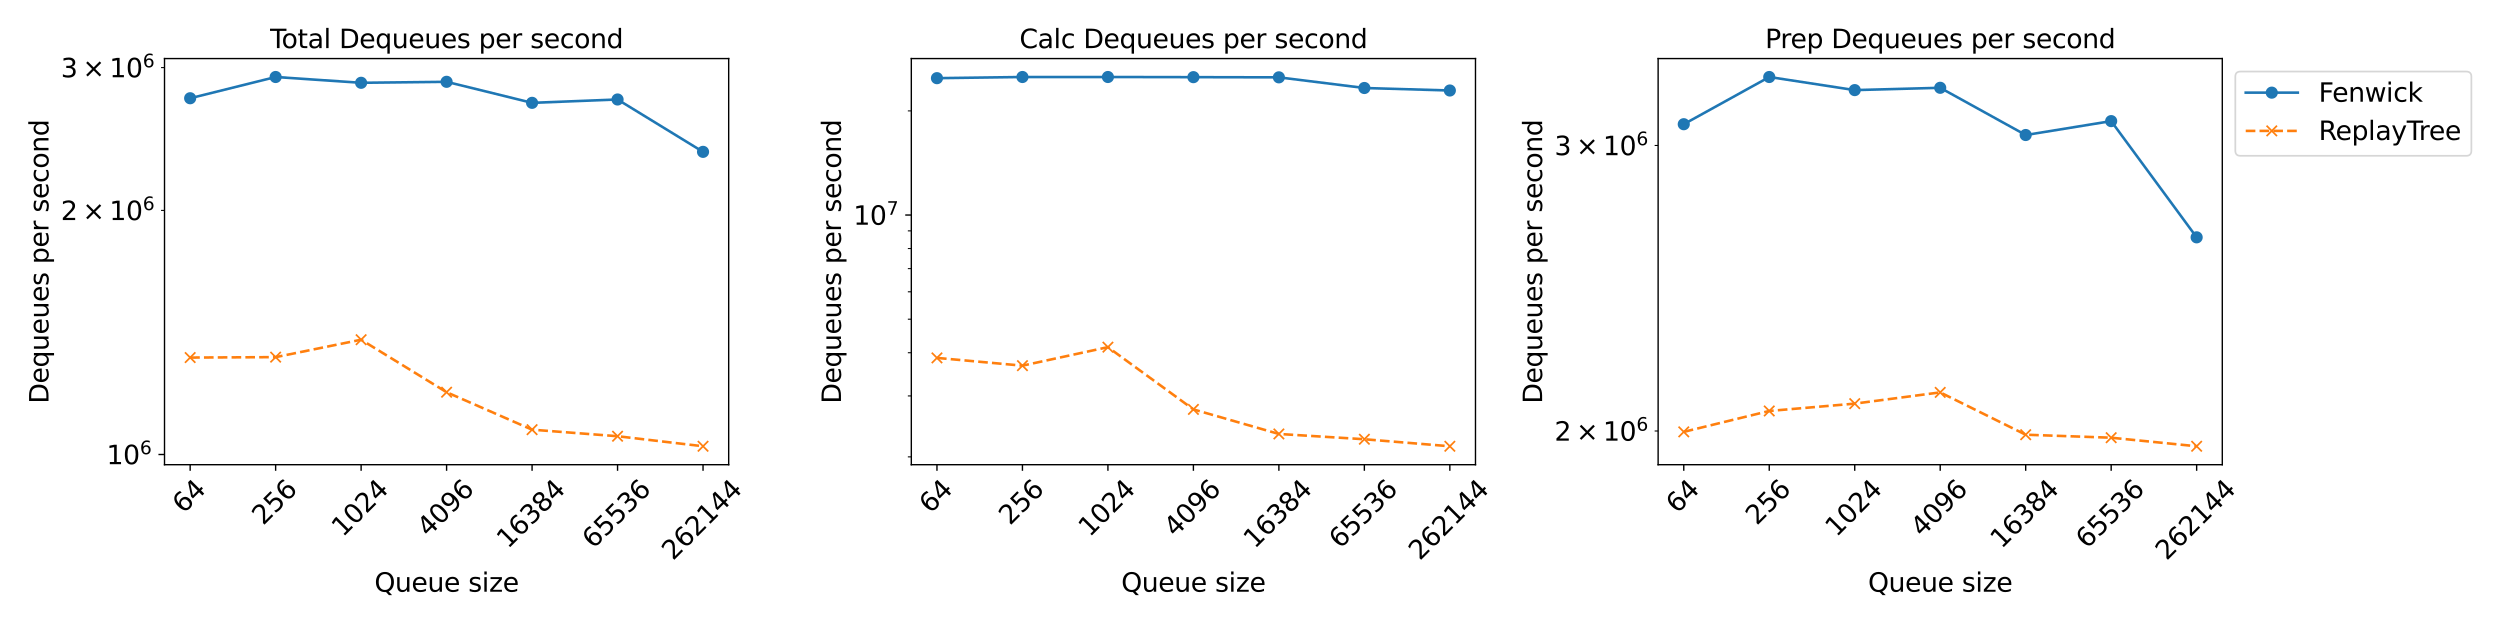 <?xml version="1.0" encoding="utf-8" standalone="no"?>
<!DOCTYPE svg PUBLIC "-//W3C//DTD SVG 1.1//EN"
  "http://www.w3.org/Graphics/SVG/1.1/DTD/svg11.dtd">
<svg xmlns:xlink="http://www.w3.org/1999/xlink" width="1440pt" height="360pt" viewBox="0 0 1440 360" xmlns="http://www.w3.org/2000/svg" version="1.1">
 <defs>
  <style type="text/css">*{stroke-linejoin: round; stroke-linecap: butt}</style>
 </defs>
 <g id="figure_1">
  <g id="patch_1">
   <path d="M 0 360 
L 1440 360 
L 1440 0 
L 0 0 
z
" style="fill: #ffffff"/>
  </g>
  <g id="axes_1">
   <g id="patch_2">
    <path d="M 94.759 267.679 
L 419.72 267.679 
L 419.72 33.72 
L 94.759 33.72 
z
" style="fill: #ffffff"/>
   </g>
   <g id="matplotlib.axis_1">
    <g id="xtick_1">
     <g id="line2d_1">
      <defs>
       <path id="mc49d86171c" d="M 0 0 
L 0 3.5 
" style="stroke: #000000; stroke-width: 0.8"/>
      </defs>
      <g>
       <use xlink:href="#mc49d86171c" x="109.53" y="267.679" style="stroke: #000000; stroke-width: 0.8"/>
      </g>
     </g>
     <g id="text_1">
      <!-- 64 -->
      <g transform="translate(105.708 296.235) rotate(-45) scale(0.15 -0.15)">
       <defs>
        <path id="DejaVuSans-36" d="M 2113 2584 
Q 1688 2584 1439 2293 
Q 1191 2003 1191 1497 
Q 1191 994 1439 701 
Q 1688 409 2113 409 
Q 2538 409 2786 701 
Q 3034 994 3034 1497 
Q 3034 2003 2786 2293 
Q 2538 2584 2113 2584 
z
M 3366 4563 
L 3366 3988 
Q 3128 4100 2886 4159 
Q 2644 4219 2406 4219 
Q 1781 4219 1451 3797 
Q 1122 3375 1075 2522 
Q 1259 2794 1537 2939 
Q 1816 3084 2150 3084 
Q 2853 3084 3261 2657 
Q 3669 2231 3669 1497 
Q 3669 778 3244 343 
Q 2819 -91 2113 -91 
Q 1303 -91 875 529 
Q 447 1150 447 2328 
Q 447 3434 972 4092 
Q 1497 4750 2381 4750 
Q 2619 4750 2861 4703 
Q 3103 4656 3366 4563 
z
" transform="scale(0.016)"/>
        <path id="DejaVuSans-34" d="M 2419 4116 
L 825 1625 
L 2419 1625 
L 2419 4116 
z
M 2253 4666 
L 3047 4666 
L 3047 1625 
L 3713 1625 
L 3713 1100 
L 3047 1100 
L 3047 0 
L 2419 0 
L 2419 1100 
L 313 1100 
L 313 1709 
L 2253 4666 
z
" transform="scale(0.016)"/>
       </defs>
       <use xlink:href="#DejaVuSans-36"/>
       <use xlink:href="#DejaVuSans-34" x="63.623"/>
      </g>
     </g>
    </g>
    <g id="xtick_2">
     <g id="line2d_2">
      <g>
       <use xlink:href="#mc49d86171c" x="158.766" y="267.679" style="stroke: #000000; stroke-width: 0.8"/>
      </g>
     </g>
     <g id="text_2">
      <!-- 256 -->
      <g transform="translate(151.57 302.984) rotate(-45) scale(0.15 -0.15)">
       <defs>
        <path id="DejaVuSans-32" d="M 1228 531 
L 3431 531 
L 3431 0 
L 469 0 
L 469 531 
Q 828 903 1448 1529 
Q 2069 2156 2228 2338 
Q 2531 2678 2651 2914 
Q 2772 3150 2772 3378 
Q 2772 3750 2511 3984 
Q 2250 4219 1831 4219 
Q 1534 4219 1204 4116 
Q 875 4013 500 3803 
L 500 4441 
Q 881 4594 1212 4672 
Q 1544 4750 1819 4750 
Q 2544 4750 2975 4387 
Q 3406 4025 3406 3419 
Q 3406 3131 3298 2873 
Q 3191 2616 2906 2266 
Q 2828 2175 2409 1742 
Q 1991 1309 1228 531 
z
" transform="scale(0.016)"/>
        <path id="DejaVuSans-35" d="M 691 4666 
L 3169 4666 
L 3169 4134 
L 1269 4134 
L 1269 2991 
Q 1406 3038 1543 3061 
Q 1681 3084 1819 3084 
Q 2600 3084 3056 2656 
Q 3513 2228 3513 1497 
Q 3513 744 3044 326 
Q 2575 -91 1722 -91 
Q 1428 -91 1123 -41 
Q 819 9 494 109 
L 494 744 
Q 775 591 1075 516 
Q 1375 441 1709 441 
Q 2250 441 2565 725 
Q 2881 1009 2881 1497 
Q 2881 1984 2565 2268 
Q 2250 2553 1709 2553 
Q 1456 2553 1204 2497 
Q 953 2441 691 2322 
L 691 4666 
z
" transform="scale(0.016)"/>
       </defs>
       <use xlink:href="#DejaVuSans-32"/>
       <use xlink:href="#DejaVuSans-35" x="63.623"/>
       <use xlink:href="#DejaVuSans-36" x="127.246"/>
      </g>
     </g>
    </g>
    <g id="xtick_3">
     <g id="line2d_3">
      <g>
       <use xlink:href="#mc49d86171c" x="208.003" y="267.679" style="stroke: #000000; stroke-width: 0.8"/>
      </g>
     </g>
     <g id="text_3">
      <!-- 1024 -->
      <g transform="translate(197.433 309.732) rotate(-45) scale(0.15 -0.15)">
       <defs>
        <path id="DejaVuSans-31" d="M 794 531 
L 1825 531 
L 1825 4091 
L 703 3866 
L 703 4441 
L 1819 4666 
L 2450 4666 
L 2450 531 
L 3481 531 
L 3481 0 
L 794 0 
L 794 531 
z
" transform="scale(0.016)"/>
        <path id="DejaVuSans-30" d="M 2034 4250 
Q 1547 4250 1301 3770 
Q 1056 3291 1056 2328 
Q 1056 1369 1301 889 
Q 1547 409 2034 409 
Q 2525 409 2770 889 
Q 3016 1369 3016 2328 
Q 3016 3291 2770 3770 
Q 2525 4250 2034 4250 
z
M 2034 4750 
Q 2819 4750 3233 4129 
Q 3647 3509 3647 2328 
Q 3647 1150 3233 529 
Q 2819 -91 2034 -91 
Q 1250 -91 836 529 
Q 422 1150 422 2328 
Q 422 3509 836 4129 
Q 1250 4750 2034 4750 
z
" transform="scale(0.016)"/>
       </defs>
       <use xlink:href="#DejaVuSans-31"/>
       <use xlink:href="#DejaVuSans-30" x="63.623"/>
       <use xlink:href="#DejaVuSans-32" x="127.246"/>
       <use xlink:href="#DejaVuSans-34" x="190.869"/>
      </g>
     </g>
    </g>
    <g id="xtick_4">
     <g id="line2d_4">
      <g>
       <use xlink:href="#mc49d86171c" x="257.239" y="267.679" style="stroke: #000000; stroke-width: 0.8"/>
      </g>
     </g>
     <g id="text_4">
      <!-- 4096 -->
      <g transform="translate(246.669 309.732) rotate(-45) scale(0.15 -0.15)">
       <defs>
        <path id="DejaVuSans-39" d="M 703 97 
L 703 672 
Q 941 559 1184 500 
Q 1428 441 1663 441 
Q 2288 441 2617 861 
Q 2947 1281 2994 2138 
Q 2813 1869 2534 1725 
Q 2256 1581 1919 1581 
Q 1219 1581 811 2004 
Q 403 2428 403 3163 
Q 403 3881 828 4315 
Q 1253 4750 1959 4750 
Q 2769 4750 3195 4129 
Q 3622 3509 3622 2328 
Q 3622 1225 3098 567 
Q 2575 -91 1691 -91 
Q 1453 -91 1209 -44 
Q 966 3 703 97 
z
M 1959 2075 
Q 2384 2075 2632 2365 
Q 2881 2656 2881 3163 
Q 2881 3666 2632 3958 
Q 2384 4250 1959 4250 
Q 1534 4250 1286 3958 
Q 1038 3666 1038 3163 
Q 1038 2656 1286 2365 
Q 1534 2075 1959 2075 
z
" transform="scale(0.016)"/>
       </defs>
       <use xlink:href="#DejaVuSans-34"/>
       <use xlink:href="#DejaVuSans-30" x="63.623"/>
       <use xlink:href="#DejaVuSans-39" x="127.246"/>
       <use xlink:href="#DejaVuSans-36" x="190.869"/>
      </g>
     </g>
    </g>
    <g id="xtick_5">
     <g id="line2d_5">
      <g>
       <use xlink:href="#mc49d86171c" x="306.476" y="267.679" style="stroke: #000000; stroke-width: 0.8"/>
      </g>
     </g>
     <g id="text_5">
      <!-- 16384 -->
      <g transform="translate(292.531 316.481) rotate(-45) scale(0.15 -0.15)">
       <defs>
        <path id="DejaVuSans-33" d="M 2597 2516 
Q 3050 2419 3304 2112 
Q 3559 1806 3559 1356 
Q 3559 666 3084 287 
Q 2609 -91 1734 -91 
Q 1441 -91 1130 -33 
Q 819 25 488 141 
L 488 750 
Q 750 597 1062 519 
Q 1375 441 1716 441 
Q 2309 441 2620 675 
Q 2931 909 2931 1356 
Q 2931 1769 2642 2001 
Q 2353 2234 1838 2234 
L 1294 2234 
L 1294 2753 
L 1863 2753 
Q 2328 2753 2575 2939 
Q 2822 3125 2822 3475 
Q 2822 3834 2567 4026 
Q 2313 4219 1838 4219 
Q 1578 4219 1281 4162 
Q 984 4106 628 3988 
L 628 4550 
Q 988 4650 1302 4700 
Q 1616 4750 1894 4750 
Q 2613 4750 3031 4423 
Q 3450 4097 3450 3541 
Q 3450 3153 3228 2886 
Q 3006 2619 2597 2516 
z
" transform="scale(0.016)"/>
        <path id="DejaVuSans-38" d="M 2034 2216 
Q 1584 2216 1326 1975 
Q 1069 1734 1069 1313 
Q 1069 891 1326 650 
Q 1584 409 2034 409 
Q 2484 409 2743 651 
Q 3003 894 3003 1313 
Q 3003 1734 2745 1975 
Q 2488 2216 2034 2216 
z
M 1403 2484 
Q 997 2584 770 2862 
Q 544 3141 544 3541 
Q 544 4100 942 4425 
Q 1341 4750 2034 4750 
Q 2731 4750 3128 4425 
Q 3525 4100 3525 3541 
Q 3525 3141 3298 2862 
Q 3072 2584 2669 2484 
Q 3125 2378 3379 2068 
Q 3634 1759 3634 1313 
Q 3634 634 3220 271 
Q 2806 -91 2034 -91 
Q 1263 -91 848 271 
Q 434 634 434 1313 
Q 434 1759 690 2068 
Q 947 2378 1403 2484 
z
M 1172 3481 
Q 1172 3119 1398 2916 
Q 1625 2713 2034 2713 
Q 2441 2713 2670 2916 
Q 2900 3119 2900 3481 
Q 2900 3844 2670 4047 
Q 2441 4250 2034 4250 
Q 1625 4250 1398 4047 
Q 1172 3844 1172 3481 
z
" transform="scale(0.016)"/>
       </defs>
       <use xlink:href="#DejaVuSans-31"/>
       <use xlink:href="#DejaVuSans-36" x="63.623"/>
       <use xlink:href="#DejaVuSans-33" x="127.246"/>
       <use xlink:href="#DejaVuSans-38" x="190.869"/>
       <use xlink:href="#DejaVuSans-34" x="254.492"/>
      </g>
     </g>
    </g>
    <g id="xtick_6">
     <g id="line2d_6">
      <g>
       <use xlink:href="#mc49d86171c" x="355.712" y="267.679" style="stroke: #000000; stroke-width: 0.8"/>
      </g>
     </g>
     <g id="text_6">
      <!-- 65536 -->
      <g transform="translate(341.768 316.481) rotate(-45) scale(0.15 -0.15)">
       <use xlink:href="#DejaVuSans-36"/>
       <use xlink:href="#DejaVuSans-35" x="63.623"/>
       <use xlink:href="#DejaVuSans-35" x="127.246"/>
       <use xlink:href="#DejaVuSans-33" x="190.869"/>
       <use xlink:href="#DejaVuSans-36" x="254.492"/>
      </g>
     </g>
    </g>
    <g id="xtick_7">
     <g id="line2d_7">
      <g>
       <use xlink:href="#mc49d86171c" x="404.949" y="267.679" style="stroke: #000000; stroke-width: 0.8"/>
      </g>
     </g>
     <g id="text_7">
      <!-- 262144 -->
      <g transform="translate(387.63 323.229) rotate(-45) scale(0.15 -0.15)">
       <use xlink:href="#DejaVuSans-32"/>
       <use xlink:href="#DejaVuSans-36" x="63.623"/>
       <use xlink:href="#DejaVuSans-32" x="127.246"/>
       <use xlink:href="#DejaVuSans-31" x="190.869"/>
       <use xlink:href="#DejaVuSans-34" x="254.492"/>
       <use xlink:href="#DejaVuSans-34" x="318.115"/>
      </g>
     </g>
    </g>
    <g id="xtick_8"/>
    <g id="xtick_9"/>
    <g id="xtick_10"/>
    <g id="xtick_11"/>
    <g id="xtick_12"/>
    <g id="xtick_13"/>
    <g id="xtick_14"/>
    <g id="xtick_15"/>
    <g id="xtick_16"/>
    <g id="xtick_17"/>
    <g id="xtick_18"/>
    <g id="xtick_19"/>
    <g id="xtick_20"/>
    <g id="xtick_21"/>
    <g id="xtick_22"/>
    <g id="xtick_23"/>
    <g id="xtick_24"/>
    <g id="xtick_25"/>
    <g id="xtick_26"/>
    <g id="xtick_27"/>
    <g id="xtick_28"/>
    <g id="xtick_29"/>
    <g id="xtick_30"/>
    <g id="xtick_31"/>
    <g id="xtick_32"/>
    <g id="xtick_33"/>
    <g id="xtick_34"/>
    <g id="xtick_35"/>
    <g id="xtick_36"/>
    <g id="xtick_37"/>
    <g id="xtick_38"/>
    <g id="text_8">
     <!-- Queue size -->
     <g transform="translate(215.674 340.833) scale(0.15 -0.15)">
      <defs>
       <path id="DejaVuSans-51" d="M 2522 4238 
Q 1834 4238 1429 3725 
Q 1025 3213 1025 2328 
Q 1025 1447 1429 934 
Q 1834 422 2522 422 
Q 3209 422 3611 934 
Q 4013 1447 4013 2328 
Q 4013 3213 3611 3725 
Q 3209 4238 2522 4238 
z
M 3406 84 
L 4238 -825 
L 3475 -825 
L 2784 -78 
Q 2681 -84 2626 -87 
Q 2572 -91 2522 -91 
Q 1538 -91 948 567 
Q 359 1225 359 2328 
Q 359 3434 948 4092 
Q 1538 4750 2522 4750 
Q 3503 4750 4090 4092 
Q 4678 3434 4678 2328 
Q 4678 1516 4351 937 
Q 4025 359 3406 84 
z
" transform="scale(0.016)"/>
       <path id="DejaVuSans-75" d="M 544 1381 
L 544 3500 
L 1119 3500 
L 1119 1403 
Q 1119 906 1312 657 
Q 1506 409 1894 409 
Q 2359 409 2629 706 
Q 2900 1003 2900 1516 
L 2900 3500 
L 3475 3500 
L 3475 0 
L 2900 0 
L 2900 538 
Q 2691 219 2414 64 
Q 2138 -91 1772 -91 
Q 1169 -91 856 284 
Q 544 659 544 1381 
z
M 1991 3584 
L 1991 3584 
z
" transform="scale(0.016)"/>
       <path id="DejaVuSans-65" d="M 3597 1894 
L 3597 1613 
L 953 1613 
Q 991 1019 1311 708 
Q 1631 397 2203 397 
Q 2534 397 2845 478 
Q 3156 559 3463 722 
L 3463 178 
Q 3153 47 2828 -22 
Q 2503 -91 2169 -91 
Q 1331 -91 842 396 
Q 353 884 353 1716 
Q 353 2575 817 3079 
Q 1281 3584 2069 3584 
Q 2775 3584 3186 3129 
Q 3597 2675 3597 1894 
z
M 3022 2063 
Q 3016 2534 2758 2815 
Q 2500 3097 2075 3097 
Q 1594 3097 1305 2825 
Q 1016 2553 972 2059 
L 3022 2063 
z
" transform="scale(0.016)"/>
       <path id="DejaVuSans-20" transform="scale(0.016)"/>
       <path id="DejaVuSans-73" d="M 2834 3397 
L 2834 2853 
Q 2591 2978 2328 3040 
Q 2066 3103 1784 3103 
Q 1356 3103 1142 2972 
Q 928 2841 928 2578 
Q 928 2378 1081 2264 
Q 1234 2150 1697 2047 
L 1894 2003 
Q 2506 1872 2764 1633 
Q 3022 1394 3022 966 
Q 3022 478 2636 193 
Q 2250 -91 1575 -91 
Q 1294 -91 989 -36 
Q 684 19 347 128 
L 347 722 
Q 666 556 975 473 
Q 1284 391 1588 391 
Q 1994 391 2212 530 
Q 2431 669 2431 922 
Q 2431 1156 2273 1281 
Q 2116 1406 1581 1522 
L 1381 1569 
Q 847 1681 609 1914 
Q 372 2147 372 2553 
Q 372 3047 722 3315 
Q 1072 3584 1716 3584 
Q 2034 3584 2315 3537 
Q 2597 3491 2834 3397 
z
" transform="scale(0.016)"/>
       <path id="DejaVuSans-69" d="M 603 3500 
L 1178 3500 
L 1178 0 
L 603 0 
L 603 3500 
z
M 603 4863 
L 1178 4863 
L 1178 4134 
L 603 4134 
L 603 4863 
z
" transform="scale(0.016)"/>
       <path id="DejaVuSans-7a" d="M 353 3500 
L 3084 3500 
L 3084 2975 
L 922 459 
L 3084 459 
L 3084 0 
L 275 0 
L 275 525 
L 2438 3041 
L 353 3041 
L 353 3500 
z
" transform="scale(0.016)"/>
      </defs>
      <use xlink:href="#DejaVuSans-51"/>
      <use xlink:href="#DejaVuSans-75" x="78.711"/>
      <use xlink:href="#DejaVuSans-65" x="142.09"/>
      <use xlink:href="#DejaVuSans-75" x="203.613"/>
      <use xlink:href="#DejaVuSans-65" x="266.992"/>
      <use xlink:href="#DejaVuSans-20" x="328.516"/>
      <use xlink:href="#DejaVuSans-73" x="360.303"/>
      <use xlink:href="#DejaVuSans-69" x="412.402"/>
      <use xlink:href="#DejaVuSans-7a" x="440.186"/>
      <use xlink:href="#DejaVuSans-65" x="492.676"/>
     </g>
    </g>
   </g>
   <g id="matplotlib.axis_2">
    <g id="ytick_1">
     <g id="line2d_8">
      <defs>
       <path id="m5bd7b121d1" d="M 0 0 
L -3.5 0 
" style="stroke: #000000; stroke-width: 0.8"/>
      </defs>
      <g>
       <use xlink:href="#m5bd7b121d1" x="94.759" y="261.79" style="stroke: #000000; stroke-width: 0.8"/>
      </g>
     </g>
     <g id="text_9">
      <!-- $\mathdefault{10^{6}}$ -->
      <g transform="translate(61.359 267.488) scale(0.15 -0.15)">
       <use xlink:href="#DejaVuSans-31" transform="translate(0 0.766)"/>
       <use xlink:href="#DejaVuSans-30" transform="translate(63.623 0.766)"/>
       <use xlink:href="#DejaVuSans-36" transform="translate(128.203 39.047) scale(0.7)"/>
      </g>
     </g>
    </g>
    <g id="ytick_2">
     <g id="line2d_9">
      <defs>
       <path id="m32b2af9172" d="M 0 0 
L -2 0 
" style="stroke: #000000; stroke-width: 0.6"/>
      </defs>
      <g>
       <use xlink:href="#m32b2af9172" x="94.759" y="121.187" style="stroke: #000000; stroke-width: 0.6"/>
      </g>
     </g>
     <g id="text_10">
      <!-- $\mathdefault{2\times10^{6}}$ -->
      <g transform="translate(35.059 126.886) scale(0.15 -0.15)">
       <defs>
        <path id="DejaVuSans-d7" d="M 4488 3438 
L 3059 2003 
L 4488 575 
L 4116 197 
L 2681 1631 
L 1247 197 
L 878 575 
L 2303 2003 
L 878 3438 
L 1247 3816 
L 2681 2381 
L 4116 3816 
L 4488 3438 
z
" transform="scale(0.016)"/>
       </defs>
       <use xlink:href="#DejaVuSans-32" transform="translate(0 0.766)"/>
       <use xlink:href="#DejaVuSans-d7" transform="translate(83.105 0.766)"/>
       <use xlink:href="#DejaVuSans-31" transform="translate(186.377 0.766)"/>
       <use xlink:href="#DejaVuSans-30" transform="translate(250 0.766)"/>
       <use xlink:href="#DejaVuSans-36" transform="translate(314.58 39.047) scale(0.7)"/>
      </g>
     </g>
    </g>
    <g id="ytick_3">
     <g id="line2d_10">
      <g>
       <use xlink:href="#m32b2af9172" x="94.759" y="38.94" style="stroke: #000000; stroke-width: 0.6"/>
      </g>
     </g>
     <g id="text_11">
      <!-- $\mathdefault{3\times10^{6}}$ -->
      <g transform="translate(35.059 44.639) scale(0.15 -0.15)">
       <use xlink:href="#DejaVuSans-33" transform="translate(0 0.766)"/>
       <use xlink:href="#DejaVuSans-d7" transform="translate(83.105 0.766)"/>
       <use xlink:href="#DejaVuSans-31" transform="translate(186.377 0.766)"/>
       <use xlink:href="#DejaVuSans-30" transform="translate(250 0.766)"/>
       <use xlink:href="#DejaVuSans-36" transform="translate(314.58 39.047) scale(0.7)"/>
      </g>
     </g>
    </g>
    <g id="text_12">
     <!-- Dequeues per second -->
     <g transform="translate(27.939 232.47) rotate(-90) scale(0.15 -0.15)">
      <defs>
       <path id="DejaVuSans-44" d="M 1259 4147 
L 1259 519 
L 2022 519 
Q 2988 519 3436 956 
Q 3884 1394 3884 2338 
Q 3884 3275 3436 3711 
Q 2988 4147 2022 4147 
L 1259 4147 
z
M 628 4666 
L 1925 4666 
Q 3281 4666 3915 4102 
Q 4550 3538 4550 2338 
Q 4550 1131 3912 565 
Q 3275 0 1925 0 
L 628 0 
L 628 4666 
z
" transform="scale(0.016)"/>
       <path id="DejaVuSans-71" d="M 947 1747 
Q 947 1113 1208 752 
Q 1469 391 1925 391 
Q 2381 391 2643 752 
Q 2906 1113 2906 1747 
Q 2906 2381 2643 2742 
Q 2381 3103 1925 3103 
Q 1469 3103 1208 2742 
Q 947 2381 947 1747 
z
M 2906 525 
Q 2725 213 2448 61 
Q 2172 -91 1784 -91 
Q 1150 -91 751 415 
Q 353 922 353 1747 
Q 353 2572 751 3078 
Q 1150 3584 1784 3584 
Q 2172 3584 2448 3432 
Q 2725 3281 2906 2969 
L 2906 3500 
L 3481 3500 
L 3481 -1331 
L 2906 -1331 
L 2906 525 
z
" transform="scale(0.016)"/>
       <path id="DejaVuSans-70" d="M 1159 525 
L 1159 -1331 
L 581 -1331 
L 581 3500 
L 1159 3500 
L 1159 2969 
Q 1341 3281 1617 3432 
Q 1894 3584 2278 3584 
Q 2916 3584 3314 3078 
Q 3713 2572 3713 1747 
Q 3713 922 3314 415 
Q 2916 -91 2278 -91 
Q 1894 -91 1617 61 
Q 1341 213 1159 525 
z
M 3116 1747 
Q 3116 2381 2855 2742 
Q 2594 3103 2138 3103 
Q 1681 3103 1420 2742 
Q 1159 2381 1159 1747 
Q 1159 1113 1420 752 
Q 1681 391 2138 391 
Q 2594 391 2855 752 
Q 3116 1113 3116 1747 
z
" transform="scale(0.016)"/>
       <path id="DejaVuSans-72" d="M 2631 2963 
Q 2534 3019 2420 3045 
Q 2306 3072 2169 3072 
Q 1681 3072 1420 2755 
Q 1159 2438 1159 1844 
L 1159 0 
L 581 0 
L 581 3500 
L 1159 3500 
L 1159 2956 
Q 1341 3275 1631 3429 
Q 1922 3584 2338 3584 
Q 2397 3584 2469 3576 
Q 2541 3569 2628 3553 
L 2631 2963 
z
" transform="scale(0.016)"/>
       <path id="DejaVuSans-63" d="M 3122 3366 
L 3122 2828 
Q 2878 2963 2633 3030 
Q 2388 3097 2138 3097 
Q 1578 3097 1268 2742 
Q 959 2388 959 1747 
Q 959 1106 1268 751 
Q 1578 397 2138 397 
Q 2388 397 2633 464 
Q 2878 531 3122 666 
L 3122 134 
Q 2881 22 2623 -34 
Q 2366 -91 2075 -91 
Q 1284 -91 818 406 
Q 353 903 353 1747 
Q 353 2603 823 3093 
Q 1294 3584 2113 3584 
Q 2378 3584 2631 3529 
Q 2884 3475 3122 3366 
z
" transform="scale(0.016)"/>
       <path id="DejaVuSans-6f" d="M 1959 3097 
Q 1497 3097 1228 2736 
Q 959 2375 959 1747 
Q 959 1119 1226 758 
Q 1494 397 1959 397 
Q 2419 397 2687 759 
Q 2956 1122 2956 1747 
Q 2956 2369 2687 2733 
Q 2419 3097 1959 3097 
z
M 1959 3584 
Q 2709 3584 3137 3096 
Q 3566 2609 3566 1747 
Q 3566 888 3137 398 
Q 2709 -91 1959 -91 
Q 1206 -91 779 398 
Q 353 888 353 1747 
Q 353 2609 779 3096 
Q 1206 3584 1959 3584 
z
" transform="scale(0.016)"/>
       <path id="DejaVuSans-6e" d="M 3513 2113 
L 3513 0 
L 2938 0 
L 2938 2094 
Q 2938 2591 2744 2837 
Q 2550 3084 2163 3084 
Q 1697 3084 1428 2787 
Q 1159 2491 1159 1978 
L 1159 0 
L 581 0 
L 581 3500 
L 1159 3500 
L 1159 2956 
Q 1366 3272 1645 3428 
Q 1925 3584 2291 3584 
Q 2894 3584 3203 3211 
Q 3513 2838 3513 2113 
z
" transform="scale(0.016)"/>
       <path id="DejaVuSans-64" d="M 2906 2969 
L 2906 4863 
L 3481 4863 
L 3481 0 
L 2906 0 
L 2906 525 
Q 2725 213 2448 61 
Q 2172 -91 1784 -91 
Q 1150 -91 751 415 
Q 353 922 353 1747 
Q 353 2572 751 3078 
Q 1150 3584 1784 3584 
Q 2172 3584 2448 3432 
Q 2725 3281 2906 2969 
z
M 947 1747 
Q 947 1113 1208 752 
Q 1469 391 1925 391 
Q 2381 391 2643 752 
Q 2906 1113 2906 1747 
Q 2906 2381 2643 2742 
Q 2381 3103 1925 3103 
Q 1469 3103 1208 2742 
Q 947 2381 947 1747 
z
" transform="scale(0.016)"/>
      </defs>
      <use xlink:href="#DejaVuSans-44"/>
      <use xlink:href="#DejaVuSans-65" x="77.002"/>
      <use xlink:href="#DejaVuSans-71" x="138.525"/>
      <use xlink:href="#DejaVuSans-75" x="202.002"/>
      <use xlink:href="#DejaVuSans-65" x="265.381"/>
      <use xlink:href="#DejaVuSans-75" x="326.904"/>
      <use xlink:href="#DejaVuSans-65" x="390.283"/>
      <use xlink:href="#DejaVuSans-73" x="451.807"/>
      <use xlink:href="#DejaVuSans-20" x="503.906"/>
      <use xlink:href="#DejaVuSans-70" x="535.693"/>
      <use xlink:href="#DejaVuSans-65" x="599.17"/>
      <use xlink:href="#DejaVuSans-72" x="660.693"/>
      <use xlink:href="#DejaVuSans-20" x="701.807"/>
      <use xlink:href="#DejaVuSans-73" x="733.594"/>
      <use xlink:href="#DejaVuSans-65" x="785.693"/>
      <use xlink:href="#DejaVuSans-63" x="847.217"/>
      <use xlink:href="#DejaVuSans-6f" x="902.197"/>
      <use xlink:href="#DejaVuSans-6e" x="963.379"/>
      <use xlink:href="#DejaVuSans-64" x="1026.758"/>
     </g>
    </g>
   </g>
   <g id="line2d_11">
    <path d="M 109.53 56.587 
L 158.766 44.355 
L 208.003 47.692 
L 257.239 47.126 
L 306.476 59.236 
L 355.712 57.305 
L 404.949 87.47 
" clip-path="url(#pe7564c2052)" style="fill: none; stroke: #1f77b4; stroke-width: 1.5; stroke-linecap: square"/>
    <defs>
     <path id="m1f1a32f99e" d="M 0 3 
C 0.796 3 1.559 2.684 2.121 2.121 
C 2.684 1.559 3 0.796 3 0 
C 3 -0.796 2.684 -1.559 2.121 -2.121 
C 1.559 -2.684 0.796 -3 0 -3 
C -0.796 -3 -1.559 -2.684 -2.121 -2.121 
C -2.684 -1.559 -3 -0.796 -3 0 
C -3 0.796 -2.684 1.559 -2.121 2.121 
C -1.559 2.684 -0.796 3 0 3 
z
" style="stroke: #1f77b4"/>
    </defs>
    <g clip-path="url(#pe7564c2052)">
     <use xlink:href="#m1f1a32f99e" x="109.53" y="56.587" style="fill: #1f77b4; stroke: #1f77b4"/>
     <use xlink:href="#m1f1a32f99e" x="158.766" y="44.355" style="fill: #1f77b4; stroke: #1f77b4"/>
     <use xlink:href="#m1f1a32f99e" x="208.003" y="47.692" style="fill: #1f77b4; stroke: #1f77b4"/>
     <use xlink:href="#m1f1a32f99e" x="257.239" y="47.126" style="fill: #1f77b4; stroke: #1f77b4"/>
     <use xlink:href="#m1f1a32f99e" x="306.476" y="59.236" style="fill: #1f77b4; stroke: #1f77b4"/>
     <use xlink:href="#m1f1a32f99e" x="355.712" y="57.305" style="fill: #1f77b4; stroke: #1f77b4"/>
     <use xlink:href="#m1f1a32f99e" x="404.949" y="87.47" style="fill: #1f77b4; stroke: #1f77b4"/>
    </g>
   </g>
   <g id="line2d_12">
    <path d="M 109.53 205.956 
L 158.766 205.71 
L 208.003 195.674 
L 257.239 225.917 
L 306.476 247.492 
L 355.712 251.265 
L 404.949 257.045 
" clip-path="url(#pe7564c2052)" style="fill: none; stroke-dasharray: 5.55,2.4; stroke-dashoffset: 0; stroke: #ff7f0e; stroke-width: 1.5"/>
    <defs>
     <path id="m574543f452" d="M -3 3 
L 3 -3 
M -3 -3 
L 3 3 
" style="stroke: #ff7f0e"/>
    </defs>
    <g clip-path="url(#pe7564c2052)">
     <use xlink:href="#m574543f452" x="109.53" y="205.956" style="fill: #ff7f0e; stroke: #ff7f0e"/>
     <use xlink:href="#m574543f452" x="158.766" y="205.71" style="fill: #ff7f0e; stroke: #ff7f0e"/>
     <use xlink:href="#m574543f452" x="208.003" y="195.674" style="fill: #ff7f0e; stroke: #ff7f0e"/>
     <use xlink:href="#m574543f452" x="257.239" y="225.917" style="fill: #ff7f0e; stroke: #ff7f0e"/>
     <use xlink:href="#m574543f452" x="306.476" y="247.492" style="fill: #ff7f0e; stroke: #ff7f0e"/>
     <use xlink:href="#m574543f452" x="355.712" y="251.265" style="fill: #ff7f0e; stroke: #ff7f0e"/>
     <use xlink:href="#m574543f452" x="404.949" y="257.045" style="fill: #ff7f0e; stroke: #ff7f0e"/>
    </g>
   </g>
   <g id="patch_3">
    <path d="M 94.759 267.679 
L 94.759 33.72 
" style="fill: none; stroke: #000000; stroke-width: 0.8; stroke-linejoin: miter; stroke-linecap: square"/>
   </g>
   <g id="patch_4">
    <path d="M 419.72 267.679 
L 419.72 33.72 
" style="fill: none; stroke: #000000; stroke-width: 0.8; stroke-linejoin: miter; stroke-linecap: square"/>
   </g>
   <g id="patch_5">
    <path d="M 94.759 267.679 
L 419.72 267.679 
" style="fill: none; stroke: #000000; stroke-width: 0.8; stroke-linejoin: miter; stroke-linecap: square"/>
   </g>
   <g id="patch_6">
    <path d="M 94.759 33.72 
L 419.72 33.72 
" style="fill: none; stroke: #000000; stroke-width: 0.8; stroke-linejoin: miter; stroke-linecap: square"/>
   </g>
   <g id="text_13">
    <!-- Total Dequeues per second -->
    <g transform="translate(155.571 27.72) scale(0.15 -0.15)">
     <defs>
      <path id="DejaVuSans-54" d="M -19 4666 
L 3928 4666 
L 3928 4134 
L 2272 4134 
L 2272 0 
L 1638 0 
L 1638 4134 
L -19 4134 
L -19 4666 
z
" transform="scale(0.016)"/>
      <path id="DejaVuSans-74" d="M 1172 4494 
L 1172 3500 
L 2356 3500 
L 2356 3053 
L 1172 3053 
L 1172 1153 
Q 1172 725 1289 603 
Q 1406 481 1766 481 
L 2356 481 
L 2356 0 
L 1766 0 
Q 1100 0 847 248 
Q 594 497 594 1153 
L 594 3053 
L 172 3053 
L 172 3500 
L 594 3500 
L 594 4494 
L 1172 4494 
z
" transform="scale(0.016)"/>
      <path id="DejaVuSans-61" d="M 2194 1759 
Q 1497 1759 1228 1600 
Q 959 1441 959 1056 
Q 959 750 1161 570 
Q 1363 391 1709 391 
Q 2188 391 2477 730 
Q 2766 1069 2766 1631 
L 2766 1759 
L 2194 1759 
z
M 3341 1997 
L 3341 0 
L 2766 0 
L 2766 531 
Q 2569 213 2275 61 
Q 1981 -91 1556 -91 
Q 1019 -91 701 211 
Q 384 513 384 1019 
Q 384 1609 779 1909 
Q 1175 2209 1959 2209 
L 2766 2209 
L 2766 2266 
Q 2766 2663 2505 2880 
Q 2244 3097 1772 3097 
Q 1472 3097 1187 3025 
Q 903 2953 641 2809 
L 641 3341 
Q 956 3463 1253 3523 
Q 1550 3584 1831 3584 
Q 2591 3584 2966 3190 
Q 3341 2797 3341 1997 
z
" transform="scale(0.016)"/>
      <path id="DejaVuSans-6c" d="M 603 4863 
L 1178 4863 
L 1178 0 
L 603 0 
L 603 4863 
z
" transform="scale(0.016)"/>
     </defs>
     <use xlink:href="#DejaVuSans-54"/>
     <use xlink:href="#DejaVuSans-6f" x="44.084"/>
     <use xlink:href="#DejaVuSans-74" x="105.266"/>
     <use xlink:href="#DejaVuSans-61" x="144.475"/>
     <use xlink:href="#DejaVuSans-6c" x="205.754"/>
     <use xlink:href="#DejaVuSans-20" x="233.537"/>
     <use xlink:href="#DejaVuSans-44" x="265.324"/>
     <use xlink:href="#DejaVuSans-65" x="342.326"/>
     <use xlink:href="#DejaVuSans-71" x="403.85"/>
     <use xlink:href="#DejaVuSans-75" x="467.326"/>
     <use xlink:href="#DejaVuSans-65" x="530.705"/>
     <use xlink:href="#DejaVuSans-75" x="592.229"/>
     <use xlink:href="#DejaVuSans-65" x="655.607"/>
     <use xlink:href="#DejaVuSans-73" x="717.131"/>
     <use xlink:href="#DejaVuSans-20" x="769.23"/>
     <use xlink:href="#DejaVuSans-70" x="801.018"/>
     <use xlink:href="#DejaVuSans-65" x="864.494"/>
     <use xlink:href="#DejaVuSans-72" x="926.018"/>
     <use xlink:href="#DejaVuSans-20" x="967.131"/>
     <use xlink:href="#DejaVuSans-73" x="998.918"/>
     <use xlink:href="#DejaVuSans-65" x="1051.018"/>
     <use xlink:href="#DejaVuSans-63" x="1112.541"/>
     <use xlink:href="#DejaVuSans-6f" x="1167.521"/>
     <use xlink:href="#DejaVuSans-6e" x="1228.703"/>
     <use xlink:href="#DejaVuSans-64" x="1292.082"/>
    </g>
   </g>
  </g>
  <g id="axes_2">
   <g id="patch_7">
    <path d="M 524.919 267.679 
L 849.88 267.679 
L 849.88 33.72 
L 524.919 33.72 
z
" style="fill: #ffffff"/>
   </g>
   <g id="matplotlib.axis_3">
    <g id="xtick_39">
     <g id="line2d_13">
      <g>
       <use xlink:href="#mc49d86171c" x="539.69" y="267.679" style="stroke: #000000; stroke-width: 0.8"/>
      </g>
     </g>
     <g id="text_14">
      <!-- 64 -->
      <g transform="translate(535.868 296.235) rotate(-45) scale(0.15 -0.15)">
       <use xlink:href="#DejaVuSans-36"/>
       <use xlink:href="#DejaVuSans-34" x="63.623"/>
      </g>
     </g>
    </g>
    <g id="xtick_40">
     <g id="line2d_14">
      <g>
       <use xlink:href="#mc49d86171c" x="588.926" y="267.679" style="stroke: #000000; stroke-width: 0.8"/>
      </g>
     </g>
     <g id="text_15">
      <!-- 256 -->
      <g transform="translate(581.73 302.984) rotate(-45) scale(0.15 -0.15)">
       <use xlink:href="#DejaVuSans-32"/>
       <use xlink:href="#DejaVuSans-35" x="63.623"/>
       <use xlink:href="#DejaVuSans-36" x="127.246"/>
      </g>
     </g>
    </g>
    <g id="xtick_41">
     <g id="line2d_15">
      <g>
       <use xlink:href="#mc49d86171c" x="638.163" y="267.679" style="stroke: #000000; stroke-width: 0.8"/>
      </g>
     </g>
     <g id="text_16">
      <!-- 1024 -->
      <g transform="translate(627.593 309.732) rotate(-45) scale(0.15 -0.15)">
       <use xlink:href="#DejaVuSans-31"/>
       <use xlink:href="#DejaVuSans-30" x="63.623"/>
       <use xlink:href="#DejaVuSans-32" x="127.246"/>
       <use xlink:href="#DejaVuSans-34" x="190.869"/>
      </g>
     </g>
    </g>
    <g id="xtick_42">
     <g id="line2d_16">
      <g>
       <use xlink:href="#mc49d86171c" x="687.399" y="267.679" style="stroke: #000000; stroke-width: 0.8"/>
      </g>
     </g>
     <g id="text_17">
      <!-- 4096 -->
      <g transform="translate(676.829 309.732) rotate(-45) scale(0.15 -0.15)">
       <use xlink:href="#DejaVuSans-34"/>
       <use xlink:href="#DejaVuSans-30" x="63.623"/>
       <use xlink:href="#DejaVuSans-39" x="127.246"/>
       <use xlink:href="#DejaVuSans-36" x="190.869"/>
      </g>
     </g>
    </g>
    <g id="xtick_43">
     <g id="line2d_17">
      <g>
       <use xlink:href="#mc49d86171c" x="736.636" y="267.679" style="stroke: #000000; stroke-width: 0.8"/>
      </g>
     </g>
     <g id="text_18">
      <!-- 16384 -->
      <g transform="translate(722.691 316.481) rotate(-45) scale(0.15 -0.15)">
       <use xlink:href="#DejaVuSans-31"/>
       <use xlink:href="#DejaVuSans-36" x="63.623"/>
       <use xlink:href="#DejaVuSans-33" x="127.246"/>
       <use xlink:href="#DejaVuSans-38" x="190.869"/>
       <use xlink:href="#DejaVuSans-34" x="254.492"/>
      </g>
     </g>
    </g>
    <g id="xtick_44">
     <g id="line2d_18">
      <g>
       <use xlink:href="#mc49d86171c" x="785.872" y="267.679" style="stroke: #000000; stroke-width: 0.8"/>
      </g>
     </g>
     <g id="text_19">
      <!-- 65536 -->
      <g transform="translate(771.928 316.481) rotate(-45) scale(0.15 -0.15)">
       <use xlink:href="#DejaVuSans-36"/>
       <use xlink:href="#DejaVuSans-35" x="63.623"/>
       <use xlink:href="#DejaVuSans-35" x="127.246"/>
       <use xlink:href="#DejaVuSans-33" x="190.869"/>
       <use xlink:href="#DejaVuSans-36" x="254.492"/>
      </g>
     </g>
    </g>
    <g id="xtick_45">
     <g id="line2d_19">
      <g>
       <use xlink:href="#mc49d86171c" x="835.109" y="267.679" style="stroke: #000000; stroke-width: 0.8"/>
      </g>
     </g>
     <g id="text_20">
      <!-- 262144 -->
      <g transform="translate(817.79 323.229) rotate(-45) scale(0.15 -0.15)">
       <use xlink:href="#DejaVuSans-32"/>
       <use xlink:href="#DejaVuSans-36" x="63.623"/>
       <use xlink:href="#DejaVuSans-32" x="127.246"/>
       <use xlink:href="#DejaVuSans-31" x="190.869"/>
       <use xlink:href="#DejaVuSans-34" x="254.492"/>
       <use xlink:href="#DejaVuSans-34" x="318.115"/>
      </g>
     </g>
    </g>
    <g id="xtick_46"/>
    <g id="xtick_47"/>
    <g id="xtick_48"/>
    <g id="xtick_49"/>
    <g id="xtick_50"/>
    <g id="xtick_51"/>
    <g id="xtick_52"/>
    <g id="xtick_53"/>
    <g id="xtick_54"/>
    <g id="xtick_55"/>
    <g id="xtick_56"/>
    <g id="xtick_57"/>
    <g id="xtick_58"/>
    <g id="xtick_59"/>
    <g id="xtick_60"/>
    <g id="xtick_61"/>
    <g id="xtick_62"/>
    <g id="xtick_63"/>
    <g id="xtick_64"/>
    <g id="xtick_65"/>
    <g id="xtick_66"/>
    <g id="xtick_67"/>
    <g id="xtick_68"/>
    <g id="xtick_69"/>
    <g id="xtick_70"/>
    <g id="xtick_71"/>
    <g id="xtick_72"/>
    <g id="xtick_73"/>
    <g id="xtick_74"/>
    <g id="xtick_75"/>
    <g id="xtick_76"/>
    <g id="text_21">
     <!-- Queue size -->
     <g transform="translate(645.834 340.833) scale(0.15 -0.15)">
      <use xlink:href="#DejaVuSans-51"/>
      <use xlink:href="#DejaVuSans-75" x="78.711"/>
      <use xlink:href="#DejaVuSans-65" x="142.09"/>
      <use xlink:href="#DejaVuSans-75" x="203.613"/>
      <use xlink:href="#DejaVuSans-65" x="266.992"/>
      <use xlink:href="#DejaVuSans-20" x="328.516"/>
      <use xlink:href="#DejaVuSans-73" x="360.303"/>
      <use xlink:href="#DejaVuSans-69" x="412.402"/>
      <use xlink:href="#DejaVuSans-7a" x="440.186"/>
      <use xlink:href="#DejaVuSans-65" x="492.676"/>
     </g>
    </g>
   </g>
   <g id="matplotlib.axis_4">
    <g id="ytick_4">
     <g id="line2d_20">
      <g>
       <use xlink:href="#m5bd7b121d1" x="524.919" y="123.869" style="stroke: #000000; stroke-width: 0.8"/>
      </g>
     </g>
     <g id="text_22">
      <!-- $\mathdefault{10^{7}}$ -->
      <g transform="translate(491.519 129.567) scale(0.15 -0.15)">
       <defs>
        <path id="DejaVuSans-37" d="M 525 4666 
L 3525 4666 
L 3525 4397 
L 1831 0 
L 1172 0 
L 2766 4134 
L 525 4134 
L 525 4666 
z
" transform="scale(0.016)"/>
       </defs>
       <use xlink:href="#DejaVuSans-31" transform="translate(0 0.684)"/>
       <use xlink:href="#DejaVuSans-30" transform="translate(63.623 0.684)"/>
       <use xlink:href="#DejaVuSans-37" transform="translate(128.203 38.966) scale(0.7)"/>
      </g>
     </g>
    </g>
    <g id="ytick_5">
     <g id="line2d_21">
      <g>
       <use xlink:href="#m32b2af9172" x="524.919" y="263.152" style="stroke: #000000; stroke-width: 0.6"/>
      </g>
     </g>
    </g>
    <g id="ytick_6">
     <g id="line2d_22">
      <g>
       <use xlink:href="#m32b2af9172" x="524.919" y="228.063" style="stroke: #000000; stroke-width: 0.6"/>
      </g>
     </g>
    </g>
    <g id="ytick_7">
     <g id="line2d_23">
      <g>
       <use xlink:href="#m32b2af9172" x="524.919" y="203.166" style="stroke: #000000; stroke-width: 0.6"/>
      </g>
     </g>
    </g>
    <g id="ytick_8">
     <g id="line2d_24">
      <g>
       <use xlink:href="#m32b2af9172" x="524.919" y="183.855" style="stroke: #000000; stroke-width: 0.6"/>
      </g>
     </g>
    </g>
    <g id="ytick_9">
     <g id="line2d_25">
      <g>
       <use xlink:href="#m32b2af9172" x="524.919" y="168.076" style="stroke: #000000; stroke-width: 0.6"/>
      </g>
     </g>
    </g>
    <g id="ytick_10">
     <g id="line2d_26">
      <g>
       <use xlink:href="#m32b2af9172" x="524.919" y="154.736" style="stroke: #000000; stroke-width: 0.6"/>
      </g>
     </g>
    </g>
    <g id="ytick_11">
     <g id="line2d_27">
      <g>
       <use xlink:href="#m32b2af9172" x="524.919" y="143.18" style="stroke: #000000; stroke-width: 0.6"/>
      </g>
     </g>
    </g>
    <g id="ytick_12">
     <g id="line2d_28">
      <g>
       <use xlink:href="#m32b2af9172" x="524.919" y="132.987" style="stroke: #000000; stroke-width: 0.6"/>
      </g>
     </g>
    </g>
    <g id="ytick_13">
     <g id="line2d_29">
      <g>
       <use xlink:href="#m32b2af9172" x="524.919" y="63.882" style="stroke: #000000; stroke-width: 0.6"/>
      </g>
     </g>
    </g>
    <g id="text_23">
     <!-- Dequeues per second -->
     <g transform="translate(484.399 232.47) rotate(-90) scale(0.15 -0.15)">
      <use xlink:href="#DejaVuSans-44"/>
      <use xlink:href="#DejaVuSans-65" x="77.002"/>
      <use xlink:href="#DejaVuSans-71" x="138.525"/>
      <use xlink:href="#DejaVuSans-75" x="202.002"/>
      <use xlink:href="#DejaVuSans-65" x="265.381"/>
      <use xlink:href="#DejaVuSans-75" x="326.904"/>
      <use xlink:href="#DejaVuSans-65" x="390.283"/>
      <use xlink:href="#DejaVuSans-73" x="451.807"/>
      <use xlink:href="#DejaVuSans-20" x="503.906"/>
      <use xlink:href="#DejaVuSans-70" x="535.693"/>
      <use xlink:href="#DejaVuSans-65" x="599.17"/>
      <use xlink:href="#DejaVuSans-72" x="660.693"/>
      <use xlink:href="#DejaVuSans-20" x="701.807"/>
      <use xlink:href="#DejaVuSans-73" x="733.594"/>
      <use xlink:href="#DejaVuSans-65" x="785.693"/>
      <use xlink:href="#DejaVuSans-63" x="847.217"/>
      <use xlink:href="#DejaVuSans-6f" x="902.197"/>
      <use xlink:href="#DejaVuSans-6e" x="963.379"/>
      <use xlink:href="#DejaVuSans-64" x="1026.758"/>
     </g>
    </g>
   </g>
   <g id="line2d_30">
    <path d="M 539.69 45.024 
L 588.926 44.355 
L 638.163 44.355 
L 687.399 44.441 
L 736.636 44.549 
L 785.872 50.689 
L 835.109 52.128 
" clip-path="url(#pbde54f4990)" style="fill: none; stroke: #1f77b4; stroke-width: 1.5; stroke-linecap: square"/>
    <g clip-path="url(#pbde54f4990)">
     <use xlink:href="#m1f1a32f99e" x="539.69" y="45.024" style="fill: #1f77b4; stroke: #1f77b4"/>
     <use xlink:href="#m1f1a32f99e" x="588.926" y="44.355" style="fill: #1f77b4; stroke: #1f77b4"/>
     <use xlink:href="#m1f1a32f99e" x="638.163" y="44.355" style="fill: #1f77b4; stroke: #1f77b4"/>
     <use xlink:href="#m1f1a32f99e" x="687.399" y="44.441" style="fill: #1f77b4; stroke: #1f77b4"/>
     <use xlink:href="#m1f1a32f99e" x="736.636" y="44.549" style="fill: #1f77b4; stroke: #1f77b4"/>
     <use xlink:href="#m1f1a32f99e" x="785.872" y="50.689" style="fill: #1f77b4; stroke: #1f77b4"/>
     <use xlink:href="#m1f1a32f99e" x="835.109" y="52.128" style="fill: #1f77b4; stroke: #1f77b4"/>
    </g>
   </g>
   <g id="line2d_31">
    <path d="M 539.69 206.15 
L 588.926 210.618 
L 638.163 199.961 
L 687.399 235.819 
L 736.636 249.959 
L 785.872 253.001 
L 835.109 257.045 
" clip-path="url(#pbde54f4990)" style="fill: none; stroke-dasharray: 5.55,2.4; stroke-dashoffset: 0; stroke: #ff7f0e; stroke-width: 1.5"/>
    <g clip-path="url(#pbde54f4990)">
     <use xlink:href="#m574543f452" x="539.69" y="206.15" style="fill: #ff7f0e; stroke: #ff7f0e"/>
     <use xlink:href="#m574543f452" x="588.926" y="210.618" style="fill: #ff7f0e; stroke: #ff7f0e"/>
     <use xlink:href="#m574543f452" x="638.163" y="199.961" style="fill: #ff7f0e; stroke: #ff7f0e"/>
     <use xlink:href="#m574543f452" x="687.399" y="235.819" style="fill: #ff7f0e; stroke: #ff7f0e"/>
     <use xlink:href="#m574543f452" x="736.636" y="249.959" style="fill: #ff7f0e; stroke: #ff7f0e"/>
     <use xlink:href="#m574543f452" x="785.872" y="253.001" style="fill: #ff7f0e; stroke: #ff7f0e"/>
     <use xlink:href="#m574543f452" x="835.109" y="257.045" style="fill: #ff7f0e; stroke: #ff7f0e"/>
    </g>
   </g>
   <g id="patch_8">
    <path d="M 524.919 267.679 
L 524.919 33.72 
" style="fill: none; stroke: #000000; stroke-width: 0.8; stroke-linejoin: miter; stroke-linecap: square"/>
   </g>
   <g id="patch_9">
    <path d="M 849.88 267.679 
L 849.88 33.72 
" style="fill: none; stroke: #000000; stroke-width: 0.8; stroke-linejoin: miter; stroke-linecap: square"/>
   </g>
   <g id="patch_10">
    <path d="M 524.919 267.679 
L 849.88 267.679 
" style="fill: none; stroke: #000000; stroke-width: 0.8; stroke-linejoin: miter; stroke-linecap: square"/>
   </g>
   <g id="patch_11">
    <path d="M 524.919 33.72 
L 849.88 33.72 
" style="fill: none; stroke: #000000; stroke-width: 0.8; stroke-linejoin: miter; stroke-linecap: square"/>
   </g>
   <g id="text_24">
    <!-- Calc Dequeues per second -->
    <g transform="translate(587.205 27.72) scale(0.15 -0.15)">
     <defs>
      <path id="DejaVuSans-43" d="M 4122 4306 
L 4122 3641 
Q 3803 3938 3442 4084 
Q 3081 4231 2675 4231 
Q 1875 4231 1450 3742 
Q 1025 3253 1025 2328 
Q 1025 1406 1450 917 
Q 1875 428 2675 428 
Q 3081 428 3442 575 
Q 3803 722 4122 1019 
L 4122 359 
Q 3791 134 3420 21 
Q 3050 -91 2638 -91 
Q 1578 -91 968 557 
Q 359 1206 359 2328 
Q 359 3453 968 4101 
Q 1578 4750 2638 4750 
Q 3056 4750 3426 4639 
Q 3797 4528 4122 4306 
z
" transform="scale(0.016)"/>
     </defs>
     <use xlink:href="#DejaVuSans-43"/>
     <use xlink:href="#DejaVuSans-61" x="69.824"/>
     <use xlink:href="#DejaVuSans-6c" x="131.104"/>
     <use xlink:href="#DejaVuSans-63" x="158.887"/>
     <use xlink:href="#DejaVuSans-20" x="213.867"/>
     <use xlink:href="#DejaVuSans-44" x="245.654"/>
     <use xlink:href="#DejaVuSans-65" x="322.656"/>
     <use xlink:href="#DejaVuSans-71" x="384.18"/>
     <use xlink:href="#DejaVuSans-75" x="447.656"/>
     <use xlink:href="#DejaVuSans-65" x="511.035"/>
     <use xlink:href="#DejaVuSans-75" x="572.559"/>
     <use xlink:href="#DejaVuSans-65" x="635.938"/>
     <use xlink:href="#DejaVuSans-73" x="697.461"/>
     <use xlink:href="#DejaVuSans-20" x="749.561"/>
     <use xlink:href="#DejaVuSans-70" x="781.348"/>
     <use xlink:href="#DejaVuSans-65" x="844.824"/>
     <use xlink:href="#DejaVuSans-72" x="906.348"/>
     <use xlink:href="#DejaVuSans-20" x="947.461"/>
     <use xlink:href="#DejaVuSans-73" x="979.248"/>
     <use xlink:href="#DejaVuSans-65" x="1031.348"/>
     <use xlink:href="#DejaVuSans-63" x="1092.871"/>
     <use xlink:href="#DejaVuSans-6f" x="1147.852"/>
     <use xlink:href="#DejaVuSans-6e" x="1209.033"/>
     <use xlink:href="#DejaVuSans-64" x="1272.412"/>
    </g>
   </g>
  </g>
  <g id="axes_3">
   <g id="patch_12">
    <path d="M 955.079 267.679 
L 1280.04 267.679 
L 1280.04 33.72 
L 955.079 33.72 
z
" style="fill: #ffffff"/>
   </g>
   <g id="matplotlib.axis_5">
    <g id="xtick_77">
     <g id="line2d_32">
      <g>
       <use xlink:href="#mc49d86171c" x="969.85" y="267.679" style="stroke: #000000; stroke-width: 0.8"/>
      </g>
     </g>
     <g id="text_25">
      <!-- 64 -->
      <g transform="translate(966.028 296.235) rotate(-45) scale(0.15 -0.15)">
       <use xlink:href="#DejaVuSans-36"/>
       <use xlink:href="#DejaVuSans-34" x="63.623"/>
      </g>
     </g>
    </g>
    <g id="xtick_78">
     <g id="line2d_33">
      <g>
       <use xlink:href="#mc49d86171c" x="1019.087" y="267.679" style="stroke: #000000; stroke-width: 0.8"/>
      </g>
     </g>
     <g id="text_26">
      <!-- 256 -->
      <g transform="translate(1011.891 302.984) rotate(-45) scale(0.15 -0.15)">
       <use xlink:href="#DejaVuSans-32"/>
       <use xlink:href="#DejaVuSans-35" x="63.623"/>
       <use xlink:href="#DejaVuSans-36" x="127.246"/>
      </g>
     </g>
    </g>
    <g id="xtick_79">
     <g id="line2d_34">
      <g>
       <use xlink:href="#mc49d86171c" x="1068.323" y="267.679" style="stroke: #000000; stroke-width: 0.8"/>
      </g>
     </g>
     <g id="text_27">
      <!-- 1024 -->
      <g transform="translate(1057.753 309.732) rotate(-45) scale(0.15 -0.15)">
       <use xlink:href="#DejaVuSans-31"/>
       <use xlink:href="#DejaVuSans-30" x="63.623"/>
       <use xlink:href="#DejaVuSans-32" x="127.246"/>
       <use xlink:href="#DejaVuSans-34" x="190.869"/>
      </g>
     </g>
    </g>
    <g id="xtick_80">
     <g id="line2d_35">
      <g>
       <use xlink:href="#mc49d86171c" x="1117.56" y="267.679" style="stroke: #000000; stroke-width: 0.8"/>
      </g>
     </g>
     <g id="text_28">
      <!-- 4096 -->
      <g transform="translate(1106.989 309.732) rotate(-45) scale(0.15 -0.15)">
       <use xlink:href="#DejaVuSans-34"/>
       <use xlink:href="#DejaVuSans-30" x="63.623"/>
       <use xlink:href="#DejaVuSans-39" x="127.246"/>
       <use xlink:href="#DejaVuSans-36" x="190.869"/>
      </g>
     </g>
    </g>
    <g id="xtick_81">
     <g id="line2d_36">
      <g>
       <use xlink:href="#mc49d86171c" x="1166.796" y="267.679" style="stroke: #000000; stroke-width: 0.8"/>
      </g>
     </g>
     <g id="text_29">
      <!-- 16384 -->
      <g transform="translate(1152.852 316.481) rotate(-45) scale(0.15 -0.15)">
       <use xlink:href="#DejaVuSans-31"/>
       <use xlink:href="#DejaVuSans-36" x="63.623"/>
       <use xlink:href="#DejaVuSans-33" x="127.246"/>
       <use xlink:href="#DejaVuSans-38" x="190.869"/>
       <use xlink:href="#DejaVuSans-34" x="254.492"/>
      </g>
     </g>
    </g>
    <g id="xtick_82">
     <g id="line2d_37">
      <g>
       <use xlink:href="#mc49d86171c" x="1216.033" y="267.679" style="stroke: #000000; stroke-width: 0.8"/>
      </g>
     </g>
     <g id="text_30">
      <!-- 65536 -->
      <g transform="translate(1202.088 316.481) rotate(-45) scale(0.15 -0.15)">
       <use xlink:href="#DejaVuSans-36"/>
       <use xlink:href="#DejaVuSans-35" x="63.623"/>
       <use xlink:href="#DejaVuSans-35" x="127.246"/>
       <use xlink:href="#DejaVuSans-33" x="190.869"/>
       <use xlink:href="#DejaVuSans-36" x="254.492"/>
      </g>
     </g>
    </g>
    <g id="xtick_83">
     <g id="line2d_38">
      <g>
       <use xlink:href="#mc49d86171c" x="1265.269" y="267.679" style="stroke: #000000; stroke-width: 0.8"/>
      </g>
     </g>
     <g id="text_31">
      <!-- 262144 -->
      <g transform="translate(1247.95 323.229) rotate(-45) scale(0.15 -0.15)">
       <use xlink:href="#DejaVuSans-32"/>
       <use xlink:href="#DejaVuSans-36" x="63.623"/>
       <use xlink:href="#DejaVuSans-32" x="127.246"/>
       <use xlink:href="#DejaVuSans-31" x="190.869"/>
       <use xlink:href="#DejaVuSans-34" x="254.492"/>
       <use xlink:href="#DejaVuSans-34" x="318.115"/>
      </g>
     </g>
    </g>
    <g id="xtick_84"/>
    <g id="xtick_85"/>
    <g id="xtick_86"/>
    <g id="xtick_87"/>
    <g id="xtick_88"/>
    <g id="xtick_89"/>
    <g id="xtick_90"/>
    <g id="xtick_91"/>
    <g id="xtick_92"/>
    <g id="xtick_93"/>
    <g id="xtick_94"/>
    <g id="xtick_95"/>
    <g id="xtick_96"/>
    <g id="xtick_97"/>
    <g id="xtick_98"/>
    <g id="xtick_99"/>
    <g id="xtick_100"/>
    <g id="xtick_101"/>
    <g id="xtick_102"/>
    <g id="xtick_103"/>
    <g id="xtick_104"/>
    <g id="xtick_105"/>
    <g id="xtick_106"/>
    <g id="xtick_107"/>
    <g id="xtick_108"/>
    <g id="xtick_109"/>
    <g id="xtick_110"/>
    <g id="xtick_111"/>
    <g id="xtick_112"/>
    <g id="xtick_113"/>
    <g id="xtick_114"/>
    <g id="text_32">
     <!-- Queue size -->
     <g transform="translate(1075.994 340.833) scale(0.15 -0.15)">
      <use xlink:href="#DejaVuSans-51"/>
      <use xlink:href="#DejaVuSans-75" x="78.711"/>
      <use xlink:href="#DejaVuSans-65" x="142.09"/>
      <use xlink:href="#DejaVuSans-75" x="203.613"/>
      <use xlink:href="#DejaVuSans-65" x="266.992"/>
      <use xlink:href="#DejaVuSans-20" x="328.516"/>
      <use xlink:href="#DejaVuSans-73" x="360.303"/>
      <use xlink:href="#DejaVuSans-69" x="412.402"/>
      <use xlink:href="#DejaVuSans-7a" x="440.186"/>
      <use xlink:href="#DejaVuSans-65" x="492.676"/>
     </g>
    </g>
   </g>
   <g id="matplotlib.axis_6">
    <g id="ytick_14">
     <g id="line2d_39">
      <g>
       <use xlink:href="#m32b2af9172" x="955.079" y="248.257" style="stroke: #000000; stroke-width: 0.6"/>
      </g>
     </g>
     <g id="text_33">
      <!-- $\mathdefault{2\times10^{6}}$ -->
      <g transform="translate(895.379 253.956) scale(0.15 -0.15)">
       <use xlink:href="#DejaVuSans-32" transform="translate(0 0.766)"/>
       <use xlink:href="#DejaVuSans-d7" transform="translate(83.105 0.766)"/>
       <use xlink:href="#DejaVuSans-31" transform="translate(186.377 0.766)"/>
       <use xlink:href="#DejaVuSans-30" transform="translate(250 0.766)"/>
       <use xlink:href="#DejaVuSans-36" transform="translate(314.58 39.047) scale(0.7)"/>
      </g>
     </g>
    </g>
    <g id="ytick_15">
     <g id="line2d_40">
      <g>
       <use xlink:href="#m32b2af9172" x="955.079" y="83.792" style="stroke: #000000; stroke-width: 0.6"/>
      </g>
     </g>
     <g id="text_34">
      <!-- $\mathdefault{3\times10^{6}}$ -->
      <g transform="translate(895.379 89.491) scale(0.15 -0.15)">
       <use xlink:href="#DejaVuSans-33" transform="translate(0 0.766)"/>
       <use xlink:href="#DejaVuSans-d7" transform="translate(83.105 0.766)"/>
       <use xlink:href="#DejaVuSans-31" transform="translate(186.377 0.766)"/>
       <use xlink:href="#DejaVuSans-30" transform="translate(250 0.766)"/>
       <use xlink:href="#DejaVuSans-36" transform="translate(314.58 39.047) scale(0.7)"/>
      </g>
     </g>
    </g>
    <g id="text_35">
     <!-- Dequeues per second -->
     <g transform="translate(888.26 232.47) rotate(-90) scale(0.15 -0.15)">
      <use xlink:href="#DejaVuSans-44"/>
      <use xlink:href="#DejaVuSans-65" x="77.002"/>
      <use xlink:href="#DejaVuSans-71" x="138.525"/>
      <use xlink:href="#DejaVuSans-75" x="202.002"/>
      <use xlink:href="#DejaVuSans-65" x="265.381"/>
      <use xlink:href="#DejaVuSans-75" x="326.904"/>
      <use xlink:href="#DejaVuSans-65" x="390.283"/>
      <use xlink:href="#DejaVuSans-73" x="451.807"/>
      <use xlink:href="#DejaVuSans-20" x="503.906"/>
      <use xlink:href="#DejaVuSans-70" x="535.693"/>
      <use xlink:href="#DejaVuSans-65" x="599.17"/>
      <use xlink:href="#DejaVuSans-72" x="660.693"/>
      <use xlink:href="#DejaVuSans-20" x="701.807"/>
      <use xlink:href="#DejaVuSans-73" x="733.594"/>
      <use xlink:href="#DejaVuSans-65" x="785.693"/>
      <use xlink:href="#DejaVuSans-63" x="847.217"/>
      <use xlink:href="#DejaVuSans-6f" x="902.197"/>
      <use xlink:href="#DejaVuSans-6e" x="963.379"/>
      <use xlink:href="#DejaVuSans-64" x="1026.758"/>
     </g>
    </g>
   </g>
   <g id="line2d_41">
    <path d="M 969.85 71.546 
L 1019.087 44.355 
L 1068.323 51.901 
L 1117.56 50.57 
L 1166.796 77.769 
L 1216.033 69.761 
L 1265.269 136.705 
" clip-path="url(#pcc6b6ad334)" style="fill: none; stroke: #1f77b4; stroke-width: 1.5; stroke-linecap: square"/>
    <g clip-path="url(#pcc6b6ad334)">
     <use xlink:href="#m1f1a32f99e" x="969.85" y="71.546" style="fill: #1f77b4; stroke: #1f77b4"/>
     <use xlink:href="#m1f1a32f99e" x="1019.087" y="44.355" style="fill: #1f77b4; stroke: #1f77b4"/>
     <use xlink:href="#m1f1a32f99e" x="1068.323" y="51.901" style="fill: #1f77b4; stroke: #1f77b4"/>
     <use xlink:href="#m1f1a32f99e" x="1117.56" y="50.57" style="fill: #1f77b4; stroke: #1f77b4"/>
     <use xlink:href="#m1f1a32f99e" x="1166.796" y="77.769" style="fill: #1f77b4; stroke: #1f77b4"/>
     <use xlink:href="#m1f1a32f99e" x="1216.033" y="69.761" style="fill: #1f77b4; stroke: #1f77b4"/>
     <use xlink:href="#m1f1a32f99e" x="1265.269" y="136.705" style="fill: #1f77b4; stroke: #1f77b4"/>
    </g>
   </g>
   <g id="line2d_42">
    <path d="M 969.85 248.752 
L 1019.087 236.721 
L 1068.323 232.493 
L 1117.56 226.015 
L 1166.796 250.394 
L 1216.033 252.117 
L 1265.269 257.045 
" clip-path="url(#pcc6b6ad334)" style="fill: none; stroke-dasharray: 5.55,2.4; stroke-dashoffset: 0; stroke: #ff7f0e; stroke-width: 1.5"/>
    <g clip-path="url(#pcc6b6ad334)">
     <use xlink:href="#m574543f452" x="969.85" y="248.752" style="fill: #ff7f0e; stroke: #ff7f0e"/>
     <use xlink:href="#m574543f452" x="1019.087" y="236.721" style="fill: #ff7f0e; stroke: #ff7f0e"/>
     <use xlink:href="#m574543f452" x="1068.323" y="232.493" style="fill: #ff7f0e; stroke: #ff7f0e"/>
     <use xlink:href="#m574543f452" x="1117.56" y="226.015" style="fill: #ff7f0e; stroke: #ff7f0e"/>
     <use xlink:href="#m574543f452" x="1166.796" y="250.394" style="fill: #ff7f0e; stroke: #ff7f0e"/>
     <use xlink:href="#m574543f452" x="1216.033" y="252.117" style="fill: #ff7f0e; stroke: #ff7f0e"/>
     <use xlink:href="#m574543f452" x="1265.269" y="257.045" style="fill: #ff7f0e; stroke: #ff7f0e"/>
    </g>
   </g>
   <g id="patch_13">
    <path d="M 955.079 267.679 
L 955.079 33.72 
" style="fill: none; stroke: #000000; stroke-width: 0.8; stroke-linejoin: miter; stroke-linecap: square"/>
   </g>
   <g id="patch_14">
    <path d="M 1280.04 267.679 
L 1280.04 33.72 
" style="fill: none; stroke: #000000; stroke-width: 0.8; stroke-linejoin: miter; stroke-linecap: square"/>
   </g>
   <g id="patch_15">
    <path d="M 955.079 267.679 
L 1280.04 267.679 
" style="fill: none; stroke: #000000; stroke-width: 0.8; stroke-linejoin: miter; stroke-linecap: square"/>
   </g>
   <g id="patch_16">
    <path d="M 955.079 33.72 
L 1280.04 33.72 
" style="fill: none; stroke: #000000; stroke-width: 0.8; stroke-linejoin: miter; stroke-linecap: square"/>
   </g>
   <g id="text_36">
    <!-- Prep Dequeues per second -->
    <g transform="translate(1016.724 27.72) scale(0.15 -0.15)">
     <defs>
      <path id="DejaVuSans-50" d="M 1259 4147 
L 1259 2394 
L 2053 2394 
Q 2494 2394 2734 2622 
Q 2975 2850 2975 3272 
Q 2975 3691 2734 3919 
Q 2494 4147 2053 4147 
L 1259 4147 
z
M 628 4666 
L 2053 4666 
Q 2838 4666 3239 4311 
Q 3641 3956 3641 3272 
Q 3641 2581 3239 2228 
Q 2838 1875 2053 1875 
L 1259 1875 
L 1259 0 
L 628 0 
L 628 4666 
z
" transform="scale(0.016)"/>
     </defs>
     <use xlink:href="#DejaVuSans-50"/>
     <use xlink:href="#DejaVuSans-72" x="58.553"/>
     <use xlink:href="#DejaVuSans-65" x="97.416"/>
     <use xlink:href="#DejaVuSans-70" x="158.939"/>
     <use xlink:href="#DejaVuSans-20" x="222.416"/>
     <use xlink:href="#DejaVuSans-44" x="254.203"/>
     <use xlink:href="#DejaVuSans-65" x="331.205"/>
     <use xlink:href="#DejaVuSans-71" x="392.729"/>
     <use xlink:href="#DejaVuSans-75" x="456.205"/>
     <use xlink:href="#DejaVuSans-65" x="519.584"/>
     <use xlink:href="#DejaVuSans-75" x="581.107"/>
     <use xlink:href="#DejaVuSans-65" x="644.486"/>
     <use xlink:href="#DejaVuSans-73" x="706.01"/>
     <use xlink:href="#DejaVuSans-20" x="758.109"/>
     <use xlink:href="#DejaVuSans-70" x="789.896"/>
     <use xlink:href="#DejaVuSans-65" x="853.373"/>
     <use xlink:href="#DejaVuSans-72" x="914.896"/>
     <use xlink:href="#DejaVuSans-20" x="956.01"/>
     <use xlink:href="#DejaVuSans-73" x="987.797"/>
     <use xlink:href="#DejaVuSans-65" x="1039.896"/>
     <use xlink:href="#DejaVuSans-63" x="1101.42"/>
     <use xlink:href="#DejaVuSans-6f" x="1156.4"/>
     <use xlink:href="#DejaVuSans-6e" x="1217.582"/>
     <use xlink:href="#DejaVuSans-64" x="1280.961"/>
    </g>
   </g>
   <g id="legend_1">
    <g id="patch_17">
     <path d="M 1290.54 89.754 
L 1420.515 89.754 
Q 1423.515 89.754 1423.515 86.754 
L 1423.515 44.22 
Q 1423.515 41.22 1420.515 41.22 
L 1290.54 41.22 
Q 1287.54 41.22 1287.54 44.22 
L 1287.54 86.754 
Q 1287.54 89.754 1290.54 89.754 
z
" style="fill: #ffffff; opacity: 0.8; stroke: #cccccc; stroke-linejoin: miter"/>
    </g>
    <g id="line2d_43">
     <path d="M 1293.54 53.368 
L 1308.54 53.368 
L 1323.54 53.368 
" style="fill: none; stroke: #1f77b4; stroke-width: 1.5; stroke-linecap: square"/>
     <g>
      <use xlink:href="#m1f1a32f99e" x="1308.54" y="53.368" style="fill: #1f77b4; stroke: #1f77b4"/>
     </g>
    </g>
    <g id="text_37">
     <!-- Fenwick -->
     <g transform="translate(1335.54 58.618) scale(0.15 -0.15)">
      <defs>
       <path id="DejaVuSans-46" d="M 628 4666 
L 3309 4666 
L 3309 4134 
L 1259 4134 
L 1259 2759 
L 3109 2759 
L 3109 2228 
L 1259 2228 
L 1259 0 
L 628 0 
L 628 4666 
z
" transform="scale(0.016)"/>
       <path id="DejaVuSans-77" d="M 269 3500 
L 844 3500 
L 1563 769 
L 2278 3500 
L 2956 3500 
L 3675 769 
L 4391 3500 
L 4966 3500 
L 4050 0 
L 3372 0 
L 2619 2869 
L 1863 0 
L 1184 0 
L 269 3500 
z
" transform="scale(0.016)"/>
       <path id="DejaVuSans-6b" d="M 581 4863 
L 1159 4863 
L 1159 1991 
L 2875 3500 
L 3609 3500 
L 1753 1863 
L 3688 0 
L 2938 0 
L 1159 1709 
L 1159 0 
L 581 0 
L 581 4863 
z
" transform="scale(0.016)"/>
      </defs>
      <use xlink:href="#DejaVuSans-46"/>
      <use xlink:href="#DejaVuSans-65" x="52.02"/>
      <use xlink:href="#DejaVuSans-6e" x="113.543"/>
      <use xlink:href="#DejaVuSans-77" x="176.922"/>
      <use xlink:href="#DejaVuSans-69" x="258.709"/>
      <use xlink:href="#DejaVuSans-63" x="286.492"/>
      <use xlink:href="#DejaVuSans-6b" x="341.473"/>
     </g>
    </g>
    <g id="line2d_44">
     <path d="M 1293.54 75.385 
L 1308.54 75.385 
L 1323.54 75.385 
" style="fill: none; stroke-dasharray: 5.55,2.4; stroke-dashoffset: 0; stroke: #ff7f0e; stroke-width: 1.5"/>
     <g>
      <use xlink:href="#m574543f452" x="1308.54" y="75.385" style="fill: #ff7f0e; stroke: #ff7f0e"/>
     </g>
    </g>
    <g id="text_38">
     <!-- ReplayTree -->
     <g transform="translate(1335.54 80.635) scale(0.15 -0.15)">
      <defs>
       <path id="DejaVuSans-52" d="M 2841 2188 
Q 3044 2119 3236 1894 
Q 3428 1669 3622 1275 
L 4263 0 
L 3584 0 
L 2988 1197 
Q 2756 1666 2539 1819 
Q 2322 1972 1947 1972 
L 1259 1972 
L 1259 0 
L 628 0 
L 628 4666 
L 2053 4666 
Q 2853 4666 3247 4331 
Q 3641 3997 3641 3322 
Q 3641 2881 3436 2590 
Q 3231 2300 2841 2188 
z
M 1259 4147 
L 1259 2491 
L 2053 2491 
Q 2509 2491 2742 2702 
Q 2975 2913 2975 3322 
Q 2975 3731 2742 3939 
Q 2509 4147 2053 4147 
L 1259 4147 
z
" transform="scale(0.016)"/>
       <path id="DejaVuSans-79" d="M 2059 -325 
Q 1816 -950 1584 -1140 
Q 1353 -1331 966 -1331 
L 506 -1331 
L 506 -850 
L 844 -850 
Q 1081 -850 1212 -737 
Q 1344 -625 1503 -206 
L 1606 56 
L 191 3500 
L 800 3500 
L 1894 763 
L 2988 3500 
L 3597 3500 
L 2059 -325 
z
" transform="scale(0.016)"/>
      </defs>
      <use xlink:href="#DejaVuSans-52"/>
      <use xlink:href="#DejaVuSans-65" x="64.982"/>
      <use xlink:href="#DejaVuSans-70" x="126.506"/>
      <use xlink:href="#DejaVuSans-6c" x="189.982"/>
      <use xlink:href="#DejaVuSans-61" x="217.766"/>
      <use xlink:href="#DejaVuSans-79" x="279.045"/>
      <use xlink:href="#DejaVuSans-54" x="338.225"/>
      <use xlink:href="#DejaVuSans-72" x="384.559"/>
      <use xlink:href="#DejaVuSans-65" x="423.422"/>
      <use xlink:href="#DejaVuSans-65" x="484.945"/>
     </g>
    </g>
   </g>
  </g>
 </g>
 <defs>
  <clipPath id="pe7564c2052">
   <rect x="94.759" y="33.72" width="324.961" height="233.959"/>
  </clipPath>
  <clipPath id="pbde54f4990">
   <rect x="524.919" y="33.72" width="324.961" height="233.959"/>
  </clipPath>
  <clipPath id="pcc6b6ad334">
   <rect x="955.079" y="33.72" width="324.961" height="233.959"/>
  </clipPath>
 </defs>
</svg>
